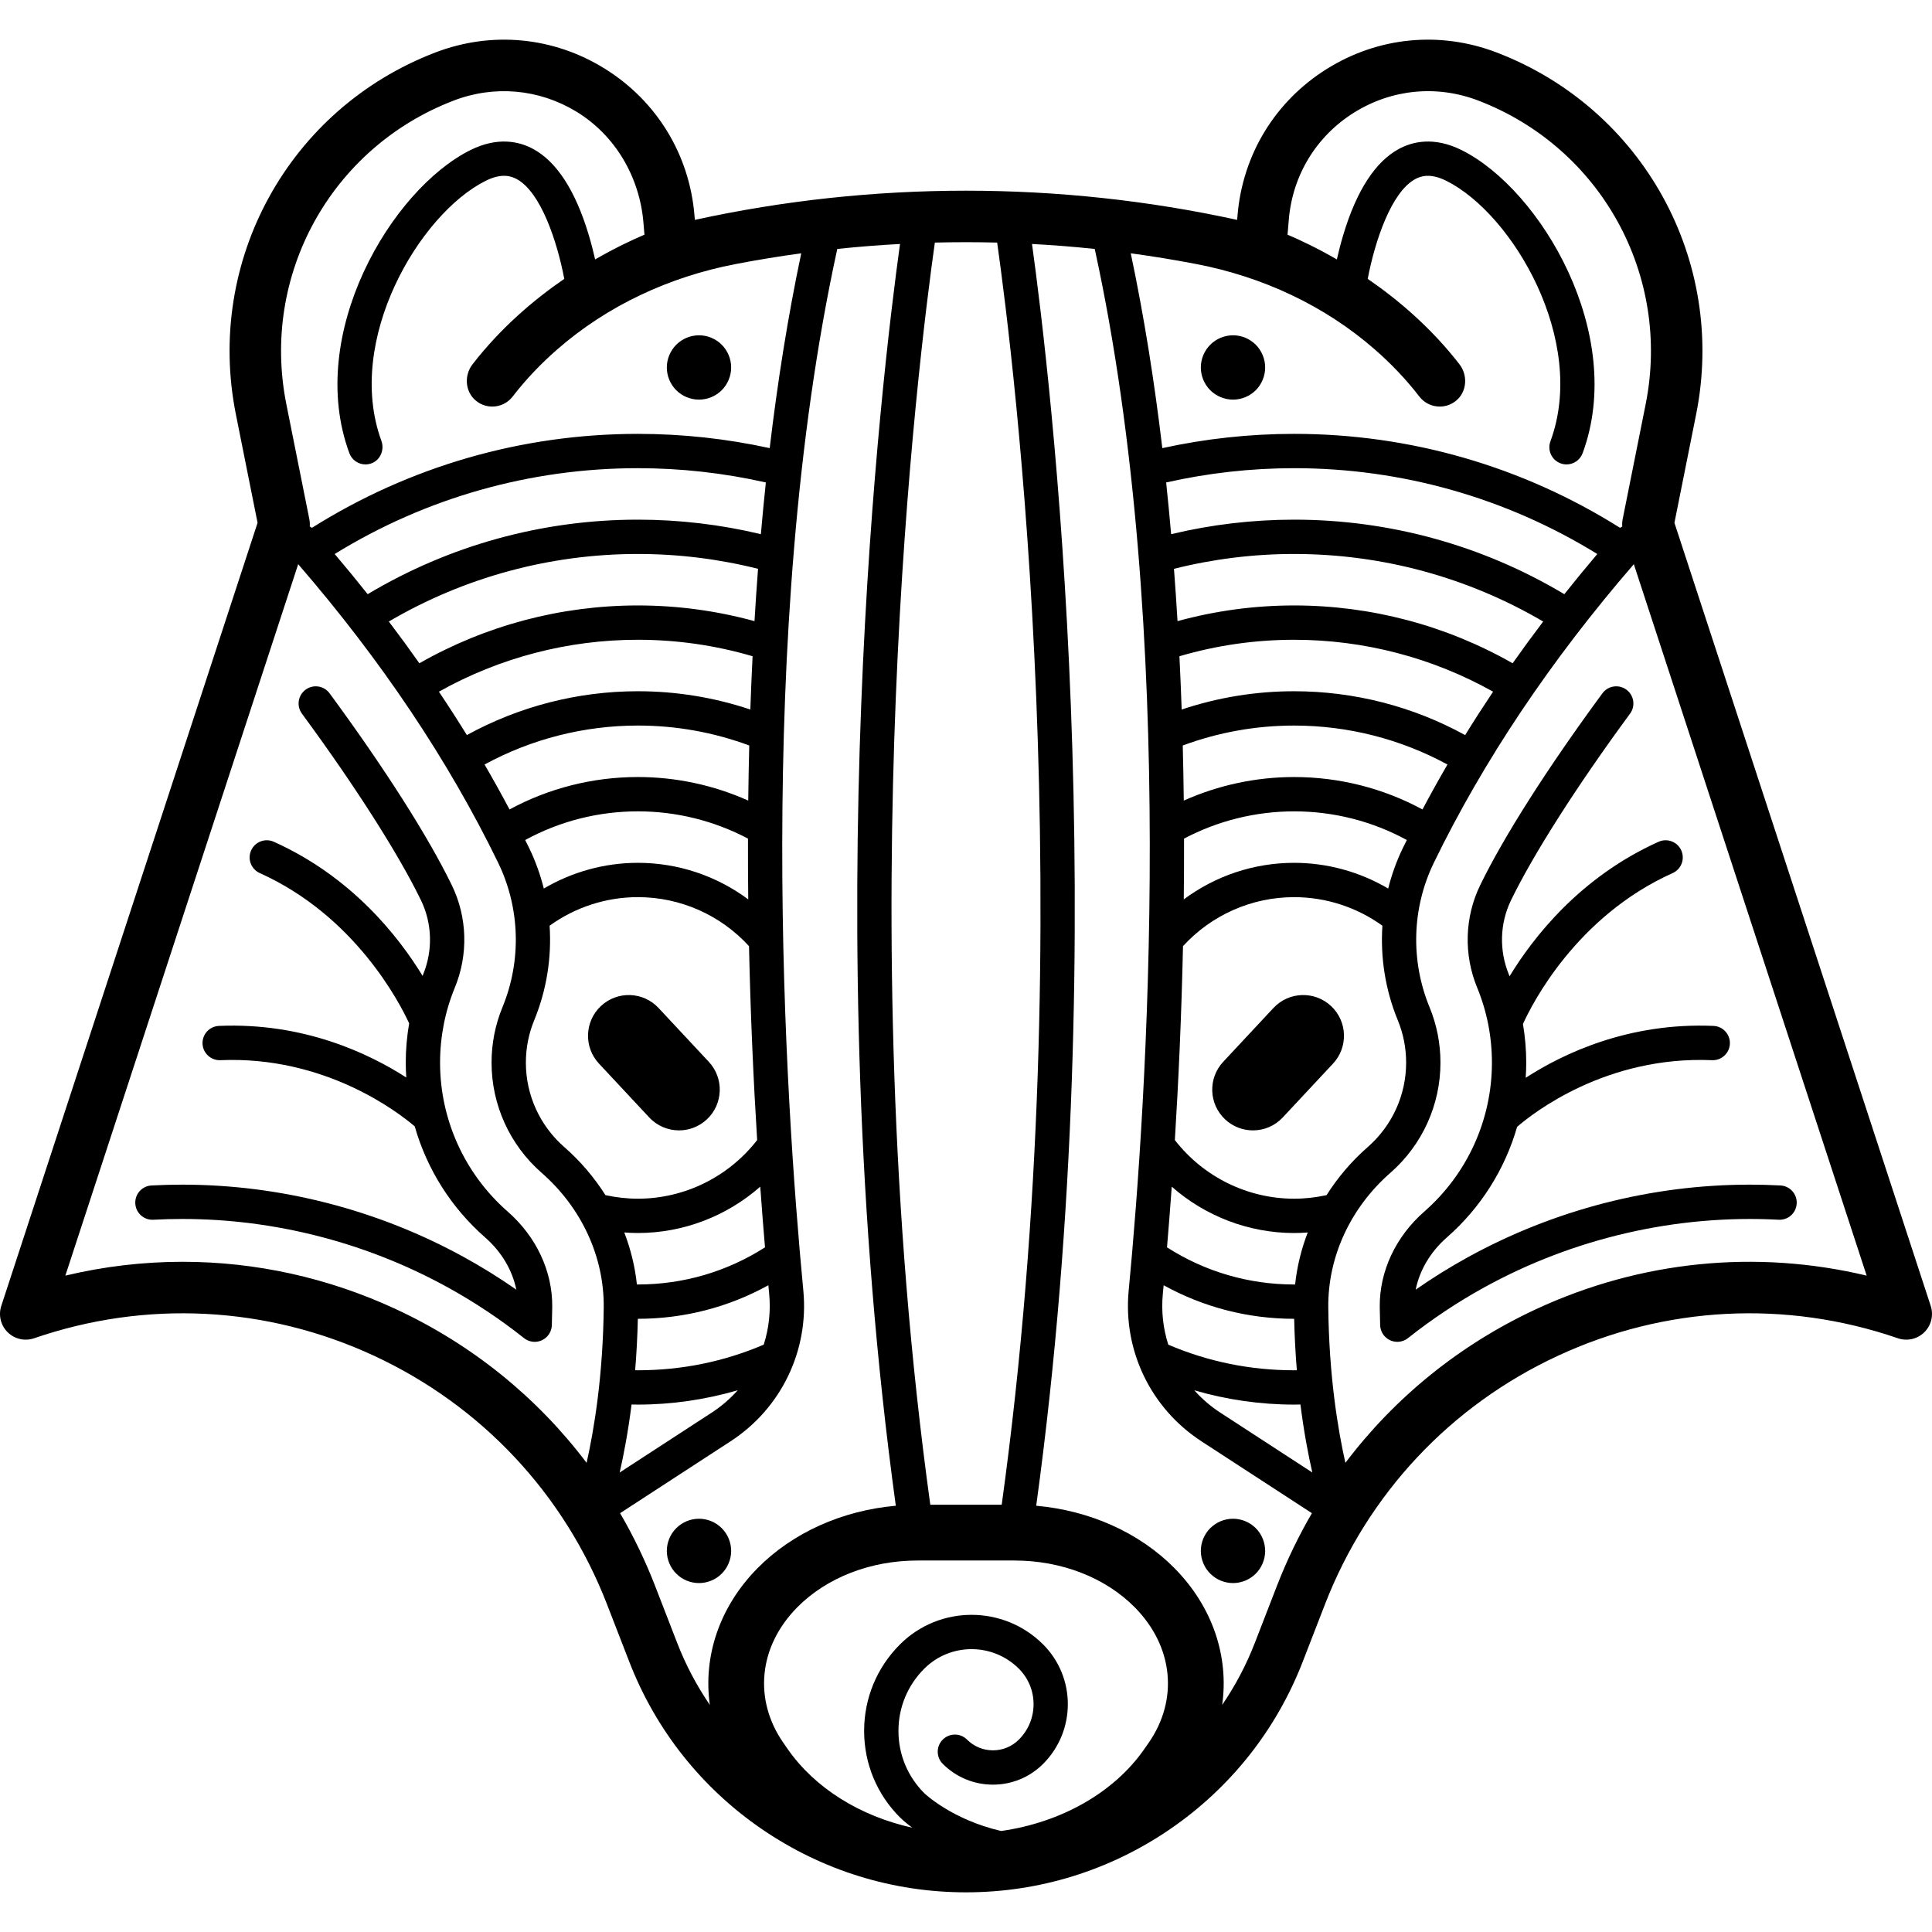 <?xml version='1.0' encoding='iso-8859-1'?>
<!DOCTYPE svg PUBLIC '-//W3C//DTD SVG 1.1//EN' 'http://www.w3.org/Graphics/SVG/1.1/DTD/svg11.dtd'>
<svg version="1.1" xmlns="http://www.w3.org/2000/svg" viewBox="0 0 450.395 450.395" xmlns:xlink="http://www.w3.org/1999/xlink" enable-background="new 0 0 450.395 450.395">
  <g>
    <path d="m450.097,304.442l-59.747-182.562 5.059-25.291c7.16-35.805-12.389-71.279-46.484-84.347-13.22-5.067-27.678-3.659-39.669,3.862-11.992,7.52-19.556,19.922-20.752,34.027l-.096,1.129c-41.505-9.073-84.918-9.073-126.421,0l-.096-1.129c-1.195-14.104-8.759-26.507-20.751-34.027-11.994-7.521-26.452-8.928-39.669-3.862-34.097,13.068-53.645,48.542-46.484,84.347l5.059,25.291-59.748,182.562c-0.709,2.164-0.131,4.543 1.492,6.141 1.621,1.598 4.01,2.141 6.163,1.398 26.092-8.981 54.242-7.529 79.269,4.091s44.304,32.187 54.279,57.914l5.2,13.41c6.164,15.898 16.858,29.393 30.927,39.027 14.069,9.634 30.519,14.726 47.569,14.726s33.5-5.092 47.568-14.726 24.764-23.129 30.929-39.028l5.198-13.41c9.977-25.727 29.253-46.294 54.28-57.914 25.026-11.62 53.178-13.073 79.269-4.091 2.152,0.741 4.541,0.2 6.163-1.398 1.624-1.597 2.202-3.976 1.493-6.14zm-148.403,3.004c0.002,0 0.004,0 0.006,0 0.097,4.252 0.317,8.257 0.627,11.99-0.214,0.002-0.416,0.01-0.633,0.01-10.23,0-20.075-2.011-29.34-5.971-1.199-3.753-1.66-7.771-1.271-11.848 0.062-0.653 0.125-1.323 0.189-2.005 9.292,5.131 19.684,7.824 30.422,7.824zm0,20c0.502,0 0.979-0.015 1.467-0.023 0.802,6.355 1.816,11.683 2.77,15.852l-21.481-13.975c-2.269-1.476-4.285-3.228-6.028-5.187 7.538,2.196 15.396,3.333 23.272,3.333zm.225-28.004c-0.078,0-0.147,0.004-0.226,0.004-10.578,0-20.775-2.987-29.636-8.656 0.367-4.335 0.74-9.065 1.104-14.148 7.813,6.874 17.947,10.805 28.533,10.805 1.058,0 2.114-0.049 3.168-0.126-1.501,3.898-2.5,7.967-2.943,12.121zm7.336-20.827c-2.484,0.541-5.019,0.831-7.561,0.831-10.872,0-21.159-5.091-27.808-13.668 0.832-13.419 1.541-28.709 1.898-45.21 6.659-7.27 16.02-11.422 25.91-11.422 7.396,0 14.623,2.357 20.577,6.661-0.494,7.443 0.688,14.991 3.591,22.044 1.288,3.132 1.941,6.459 1.941,9.89 0,7.512-3.248,14.666-8.906,19.623-3.808,3.328-7.033,7.131-9.642,11.251zm17.811-80.98c-1.488,3.064-2.632,6.252-3.446,9.509-6.601-3.892-14.188-5.998-21.926-5.998-9.371,0-18.356,3.038-25.729,8.524 0.053-4.648 0.075-9.376 0.063-14.17 7.876-4.16 16.7-6.353 25.666-6.353 9.233,0 18.242,2.304 26.272,6.684-0.298,0.601-0.607,1.202-0.9,1.804zm4.548-8.93c-9.157-4.956-19.414-7.559-29.92-7.559-8.897,0-17.672,1.888-25.728,5.491-0.049-4.241-0.127-8.526-0.237-12.846 8.307-3.072 17.025-4.644 25.965-4.644 12.532,0 24.805,3.136 35.743,9.083-2.027,3.479-3.966,6.971-5.823,10.475zm9.946-17.338c-12.185-6.691-25.881-10.221-39.867-10.221-8.992,0-17.783,1.446-26.218,4.261-0.143-4.116-0.317-8.258-0.523-12.419 8.651-2.543 17.63-3.842 26.74-3.842 16.308,0 32.252,4.18 46.381,12.103-2.248,3.359-4.421,6.731-6.513,10.118zm11.07-16.741c-15.481-8.828-33.009-13.48-50.937-13.48-9.243,0-18.362,1.239-27.186,3.657-0.242-4.055-0.518-8.122-0.827-12.196 9.127-2.291 18.533-3.461 28.013-3.461 20.508,0 40.485,5.435 58.057,15.747-2.447,3.229-4.82,6.473-7.12,9.733zm12.05-16.103c-19.013-11.373-40.707-17.377-62.987-17.377-9.692,0-19.314,1.143-28.674,3.385-0.351-4.02-0.738-8.04-1.162-12.055 9.761-2.204 19.78-3.33 29.836-3.33 25.094,0 49.428,6.908 70.676,20.009-2.631,3.105-5.196,6.228-7.689,9.368zm-49.05-112.253c8.769-5.497 19.341-6.525 28.999-2.823 28.614,10.968 45.021,40.739 39.012,70.789l-5.367,26.836c-0.11,0.553-0.133,1.116-0.09,1.673-0.238,0.139-0.279,0.163-0.517,0.302-22.77-14.327-48.953-21.901-75.973-21.901-10.351,0-20.667,1.119-30.731,3.326-1.828-15.407-4.239-30.67-7.356-45.42 5.126,0.697 10.233,1.534 15.314,2.511 15.367,2.956 29.849,9.64 41.625,19.945 3.604,3.154 7.141,6.787 10.331,10.934 1.182,1.536 2.961,2.342 4.76,2.342 1.354,0 2.718-0.456 3.847-1.399 2.507-2.095 2.742-5.889 0.741-8.472-6.563-8.474-14.252-15.011-21.378-19.9 1.682-8.819 5.493-20.244 11.082-23.26 1.329-0.718 3.526-1.455 7.26,0.411 15.505,7.752 32.904,37.317 24.253,60.717-0.766,2.072 0.293,4.373 2.365,5.139 0.457,0.169 0.926,0.25 1.387,0.249 1.626,0 3.155-0.999 3.752-2.614 10.237-27.69-9.726-61.42-28.179-70.646-6.52-3.26-11.563-1.958-14.645-0.292-5.505,2.975-9.867,9.712-12.967,20.023-0.607,2.019-1.1,3.966-1.502,5.74-4.61-2.664-8.634-4.551-11.497-5.769l.302-3.565c0.876-10.312 6.406-19.379 15.172-24.876zm-83.169,30.283c3.875,27.368 20.035,156.866 1.06,294.243h-16.646c-18.969-137.333-2.812-266.869 1.061-294.243 4.84-0.123 9.684-0.123 14.525,0zm35.308,349.753l-.996,1.432c-7.087,10.197-19.443,17.135-33.388,19.113-11.564-2.692-17.857-8.76-17.93-8.832-3.873-3.873-6.006-9.023-6.006-14.5 0-5.477 2.133-10.627 6.006-14.5 6.088-6.085 15.985-6.083 22.069,0 2.206,2.207 3.422,5.141 3.422,8.262 0,3.121-1.216,6.055-3.422,8.262-1.614,1.614-3.761,2.503-6.044,2.503-2.282,0-4.43-0.889-6.044-2.504-1.563-1.562-4.096-1.562-5.656,0-1.563,1.562-1.563,4.095 0,5.657 3.125,3.125 7.281,4.846 11.7,4.846 4.42,0 8.575-1.721 11.7-4.847 7.675-7.675 7.675-20.162 0-27.837-9.2-9.203-24.178-9.204-33.382,0-5.385,5.384-8.35,12.542-8.35,20.157s2.965,14.773 8.341,20.148c0.131,0.132 1.102,1.089 2.873,2.416-12.142-2.69-22.699-9.221-29.04-18.346 0,0-0.001,0-0.001,0l-.994-1.431c-7.023-10.105-5.758-22.507 3.225-31.596 6.854-6.937 17.088-10.916 28.077-10.916h22.536c10.99,0 21.224,3.979 28.078,10.916 8.982,9.092 10.247,21.494 3.226,31.597zm-162.003-382.859c9.491-3.638 19.857-2.709 28.528,2.534 9.098,5.502 14.797,15.242 15.697,25.837l.246,2.892c-2.863,1.219-6.887,3.106-11.497,5.769-0.402-1.774-0.895-3.721-1.502-5.74-3.099-10.312-7.462-17.048-12.967-20.023-3.082-1.666-8.125-2.967-14.645,0.292-18.453,9.226-38.415,42.956-28.179,70.646 0.597,1.615 2.126,2.614 3.752,2.614 0.575,0 1.161-0.124 1.722-0.39 1.881-0.891 2.7-3.163 1.986-5.118-8.547-23.381 8.82-52.858 24.297-60.597 3.731-1.866 5.931-1.129 7.26-0.411 5.589,3.016 9.401,14.441 11.083,23.26-7.129,4.891-14.821,11.432-21.385,19.911-1.999,2.582-1.757,6.373 0.751,8.464 1.13,0.942 2.492,1.397 3.845,1.397 1.799,0 3.578-0.806 4.76-2.342 3.19-4.147 6.726-7.779 10.33-10.933 11.776-10.305 26.257-16.99 41.624-19.945 5.082-0.977 10.19-1.815 15.316-2.511-3.117,14.75-5.527,30.013-7.355,45.42-10.064-2.207-20.381-3.326-30.733-3.326-27.02,0-53.203,7.574-75.973,21.9-0.238-0.139-0.278-0.162-0.516-0.301 0.043-0.557 0.021-1.12-0.09-1.673l-5.367-26.836c-6.011-30.051 10.397-59.822 39.012-70.79zm-27.742,105.707c21.247-13.1 45.581-20.008 70.675-20.008 10.057,0 20.077,1.125 29.838,3.33-0.424,4.016-0.81,8.036-1.162,12.055-9.361-2.242-18.984-3.385-28.677-3.385-22.278,0-43.972,6.004-62.986,17.376-2.491-3.14-5.056-6.263-7.688-9.368zm70.676-.008c9.481,0 18.888,1.17 28.016,3.461-0.309,4.073-0.585,8.141-0.827,12.196-8.825-2.418-17.945-3.657-27.188-3.657-17.927,0-35.456,4.652-50.935,13.48-2.299-3.26-4.673-6.505-7.121-9.733 17.571-10.313 37.548-15.747 58.055-15.747zm0,20c9.111,0 18.09,1.299 26.743,3.842-0.206,4.161-0.379,8.303-0.522,12.419-8.435-2.815-17.227-4.261-26.22-4.261-13.985,0-27.681,3.53-39.865,10.22-2.092-3.387-4.264-6.759-6.515-10.117 14.127-7.924 30.071-12.103 46.379-12.103zm0,20c8.941,0 17.66,1.573 25.968,4.645-0.109,4.32-0.188,8.605-0.237,12.846-8.057-3.603-16.833-5.492-25.731-5.492-10.506,0-20.762,2.603-29.919,7.558-1.857-3.504-3.796-6.996-5.823-10.475 10.937-5.946 23.21-9.082 35.742-9.082zm0,20c8.967,0 17.792,2.194 25.669,6.355-0.012,4.794 0.01,9.522 0.063,14.171-7.373-5.487-16.359-8.525-25.732-8.525-7.737,0-15.325,2.105-21.925,5.997-0.813-3.257-1.959-6.445-3.447-9.51-0.293-0.602-0.601-1.202-0.899-1.804 8.029-4.38 17.038-6.684 26.271-6.684zm-24.166,48.706c2.903-7.054 4.084-14.603 3.591-22.045 5.952-4.304 13.179-6.661 20.575-6.661 9.891,0 19.254,4.153 25.912,11.425 0.357,16.499 1.066,31.788 1.897,45.205-6.648,8.578-16.936,13.67-27.809,13.67-2.54,0-5.074-0.29-7.559-0.831-2.609-4.12-5.833-7.922-9.639-11.248-5.663-4.959-8.91-12.113-8.91-19.626 1.42109e-14-3.431 0.653-6.758 1.942-9.889zm24.166,49.594c10.586,0 20.721-3.931 28.534-10.806 0.364,5.084 0.737,9.814 1.104,14.149-8.862,5.669-19.059,8.657-29.638,8.657-0.079,0-0.147-0.003-0.225-0.004-0.442-4.154-1.441-8.223-2.942-12.122 1.054,0.077 2.109,0.126 3.167,0.126zm-1.469,39.977c0.488,0.008 0.965,0.023 1.468,0.023 7.879,0 15.741-1.143 23.283-3.342-1.745,1.963-3.764,3.718-6.037,5.196l-21.486,13.979c0.954-4.171 1.969-9.502 2.772-15.856zm32.08-25.796c0.389,4.076-0.071,8.094-1.27,11.847-9.265,3.961-19.11,5.972-29.341,5.972-0.217,0-0.419-0.008-0.633-0.01 0.311-3.734 0.531-7.74 0.628-11.99 0.002,0 0.003,0 0.005,0 10.738,0 21.13-2.693 30.422-7.825 0.063,0.682 0.127,1.353 0.189,2.006zm-87.036,3.56c-15.801-7.336-32.717-11.031-49.703-11.031-9.147,0-18.316,1.072-27.338,3.225l54.28-165.852c19.373,22.409 35.044,45.786 46.618,69.6 5.113,10.529 5.479,22.804 1.004,33.678-1.688,4.102-2.543,8.453-2.543,12.934 0,9.819 4.242,19.166 11.643,25.647 9.338,8.16 14.625,19.608 14.506,31.406-0.163,15.787-2.197,28.235-3.99,36.228-11.537-15.268-26.701-27.582-44.477-35.835zm65.614,77.87l-5.2-13.41c-2.282-5.885-5.008-11.524-8.131-16.887l25.751-16.754c11.8-7.677 18.301-21.142 16.965-35.139-4.164-43.643-11.582-153.519 7.913-242.829 4.864-0.514 9.742-0.898 14.626-1.162-4.245,30.592-19.577,158.487-0.981,294.151-12.509,1.109-24.048,6.27-32.226,14.547-8.92,9.027-12.719,20.631-11.128,31.884-3.037-4.446-5.598-9.266-7.589-14.401zm139.815-13.41l-5.198,13.41c-1.991,5.135-4.552,9.954-7.588,14.4 1.591-11.252-2.207-22.856-11.127-31.883-8.179-8.277-19.719-13.438-32.228-14.547 18.595-135.663 3.265-263.559-0.98-294.151 4.884,0.263 9.761,0.647 14.625,1.162 19.496,89.316 12.078,199.188 7.912,242.83-1.336,13.997 5.165,27.461 16.966,35.139l25.75,16.753c-3.123,5.363-5.849,11.001-8.132,16.887zm60.415-64.46c-17.777,8.254-32.941,20.569-44.478,35.839-1.791-7.98-3.824-20.413-3.988-36.23-0.119-11.8 5.169-23.247 14.511-31.411 7.396-6.479 11.639-15.826 11.639-25.644 0-4.48-0.855-8.832-2.543-12.935-4.476-10.872-4.11-23.147 1.002-33.676 11.576-23.816 27.248-47.193 46.62-69.602l54.279,165.852c-25.772-6.148-52.73-3.48-77.042,7.807z"/>
    <path d="m118.334,282.426c-10.006-8.765-15.744-21.405-15.744-34.68 0-6.057 1.157-11.945 3.438-17.496 3.18-7.717 2.927-16.42-0.693-23.879-5.532-11.383-15.653-27.272-28.499-44.741-1.31-1.781-3.814-2.161-5.593-0.853-1.779,1.309-2.161,3.813-0.853,5.592 12.386,16.842 22.5,32.696 27.748,43.496 2.625,5.407 2.805,11.726 0.491,17.341-0.04,0.097-0.073,0.195-0.112,0.292-5.628-9.219-16.553-23.116-34.682-31.261-2.015-0.905-4.383-0.005-5.288,2.01-0.905,2.015-0.006,4.383 2.01,5.288 22.113,9.935 32.538,30.078 34.825,35.025-0.516,3.015-0.792,6.08-0.792,9.186 0,1.154 0.049,2.302 0.122,3.447-8.782-5.657-24.001-12.872-43.672-12.03-2.207,0.094-3.92,1.96-3.825,4.167s1.989,3.92 4.167,3.825c24.318-1.042 41.35,12.062 45.297,15.421 2.832,9.914 8.463,18.93 16.387,25.871 3.837,3.354 6.382,7.657 7.297,12.199-3.916-2.728-7.976-5.252-12.134-7.542-20.117-11.078-42.842-16.934-65.719-16.934-2.386,0-4.804,0.064-7.187,0.19-2.206,0.117-3.899,2-3.782,4.206 0.117,2.206 2.007,3.908 4.206,3.782 2.242-0.119 4.518-0.179 6.763-0.179 21.531,0 42.922,5.512 61.859,15.941 6.223,3.427 12.21,7.41 17.795,11.838 0.721,0.571 1.6,0.866 2.486,0.866 0.57,0 1.144-0.122 1.68-0.37 1.371-0.635 2.268-1.988 2.317-3.498 0.046-1.392 0.077-2.818 0.093-4.278 0.082-8.283-3.713-16.391-10.406-22.242z"/>
    <path d="m151.349,260.5c1.871,2.005 4.405,3.018 6.947,3.018 2.321,0 4.649-0.846 6.48-2.555 3.835-3.58 4.043-9.592 0.463-13.427l-11.713-12.55c-3.579-3.835-9.592-4.043-13.428-0.463-3.835,3.58-4.043,9.592-0.463,13.427l11.714,12.55z"/>
    <path d="m296.867,234.987l-11.713,12.55c-3.58,3.835-3.372,9.847 0.463,13.427 1.832,1.709 4.158,2.555 6.48,2.555 2.541,0 5.076-1.013 6.947-3.018l11.713-12.55c3.58-3.835 3.372-9.847-0.463-13.427-3.836-3.579-9.845-3.373-13.427,0.463z"/>
    <path d="m351.913,227.593c-0.052-0.13-0.096-0.262-0.15-0.391-2.312-5.611-2.132-11.93 0.492-17.335 5.249-10.802 15.363-26.656 27.749-43.498 1.309-1.78 0.927-4.283-0.853-5.592-1.779-1.308-4.283-0.928-5.593,0.853-12.846,17.468-22.967,33.357-28.5,44.742-3.619,7.457-3.872,16.16-0.694,23.874 2.282,5.555 3.439,11.443 3.439,17.5 0,13.275-5.738,25.916-15.741,34.677-6.695,5.853-10.49,13.961-10.409,22.248 0.016,1.458 0.047,2.884 0.093,4.276 0.05,1.51 0.946,2.863 2.317,3.498 0.536,0.249 1.109,0.37 1.68,0.37 0.887,0 1.766-0.295 2.486-0.866 5.585-4.428 11.572-8.412 17.795-11.838 20.912-11.517 44.874-17.022 68.622-15.762 2.227,0.125 4.089-1.576 4.206-3.782s-1.576-4.089-3.782-4.206c-2.383-0.126-4.801-0.19-7.187-0.19-22.877,0-45.602,5.855-65.719,16.934-4.158,2.29-8.218,4.814-12.134,7.542 0.916-4.543 3.461-8.846 7.3-12.202 7.892-6.913 13.508-15.887 16.35-25.758 3.65-3.157 20.695-16.583 45.43-15.531 2.215,0.096 4.072-1.618 4.167-3.825 0.095-2.207-1.618-4.073-3.825-4.167-19.754-0.845-35.014,6.427-43.776,12.094 0.076-1.165 0.127-2.335 0.127-3.51 0-3.053-0.267-6.067-0.766-9.034 2.109-4.648 12.435-25.086 34.897-35.177 2.016-0.905 2.915-3.273 2.01-5.288-0.905-2.016-3.274-2.915-5.288-2.01-18.185,8.169-29.131,22.136-34.743,31.354z"/>
    <path d="m162.951,93.163c1.97,0 3.91-0.8 5.3-2.19 1.4-1.4 2.2-3.33 2.2-5.31 0-1.97-0.8-3.9-2.2-5.3-1.39-1.4-3.33-2.2-5.3-2.2s-3.91,0.8-5.3,2.2c-1.4,1.4-2.2,3.33-2.2,5.3 0,1.98 0.8,3.91 2.2,5.31 1.389,1.39 3.33,2.19 5.3,2.19z"/>
    <path d="m287.451,78.163c-1.98,0-3.91,0.8-5.311,2.2-1.399,1.4-2.199,3.33-2.199,5.3 0,1.98 0.8,3.91 2.199,5.31 1.4,1.39 3.33,2.19 5.311,2.19 1.97,0 3.899-0.8 5.3-2.19 1.39-1.4 2.19-3.33 2.19-5.31 0-1.97-0.801-3.9-2.19-5.3-1.401-1.4-3.331-2.2-5.3-2.2z"/>
    <path d="m170.451,361.553c0-1.97-0.8-3.91-2.2-5.3-1.39-1.4-3.32-2.2-5.3-2.2-1.98,0-3.91,0.8-5.3,2.2-1.4,1.39-2.2,3.32-2.2,5.3s0.8,3.91 2.2,5.3c1.39,1.4 3.319,2.2 5.3,2.2 1.979,0 3.91-0.8 5.3-2.2 1.4-1.39 2.2-3.33 2.2-5.3z"/>
    <path d="m287.451,354.053c-1.98,0-3.91,0.8-5.311,2.2-1.399,1.39-2.199,3.33-2.199,5.3 0,1.97 0.8,3.91 2.199,5.3 1.4,1.4 3.33,2.2 5.311,2.2 1.97,0 3.899-0.8 5.3-2.2 1.39-1.39 2.19-3.33 2.19-5.3 0-1.97-0.801-3.91-2.19-5.3-1.401-1.4-3.331-2.2-5.3-2.2z"/>
  </g>
</svg>
